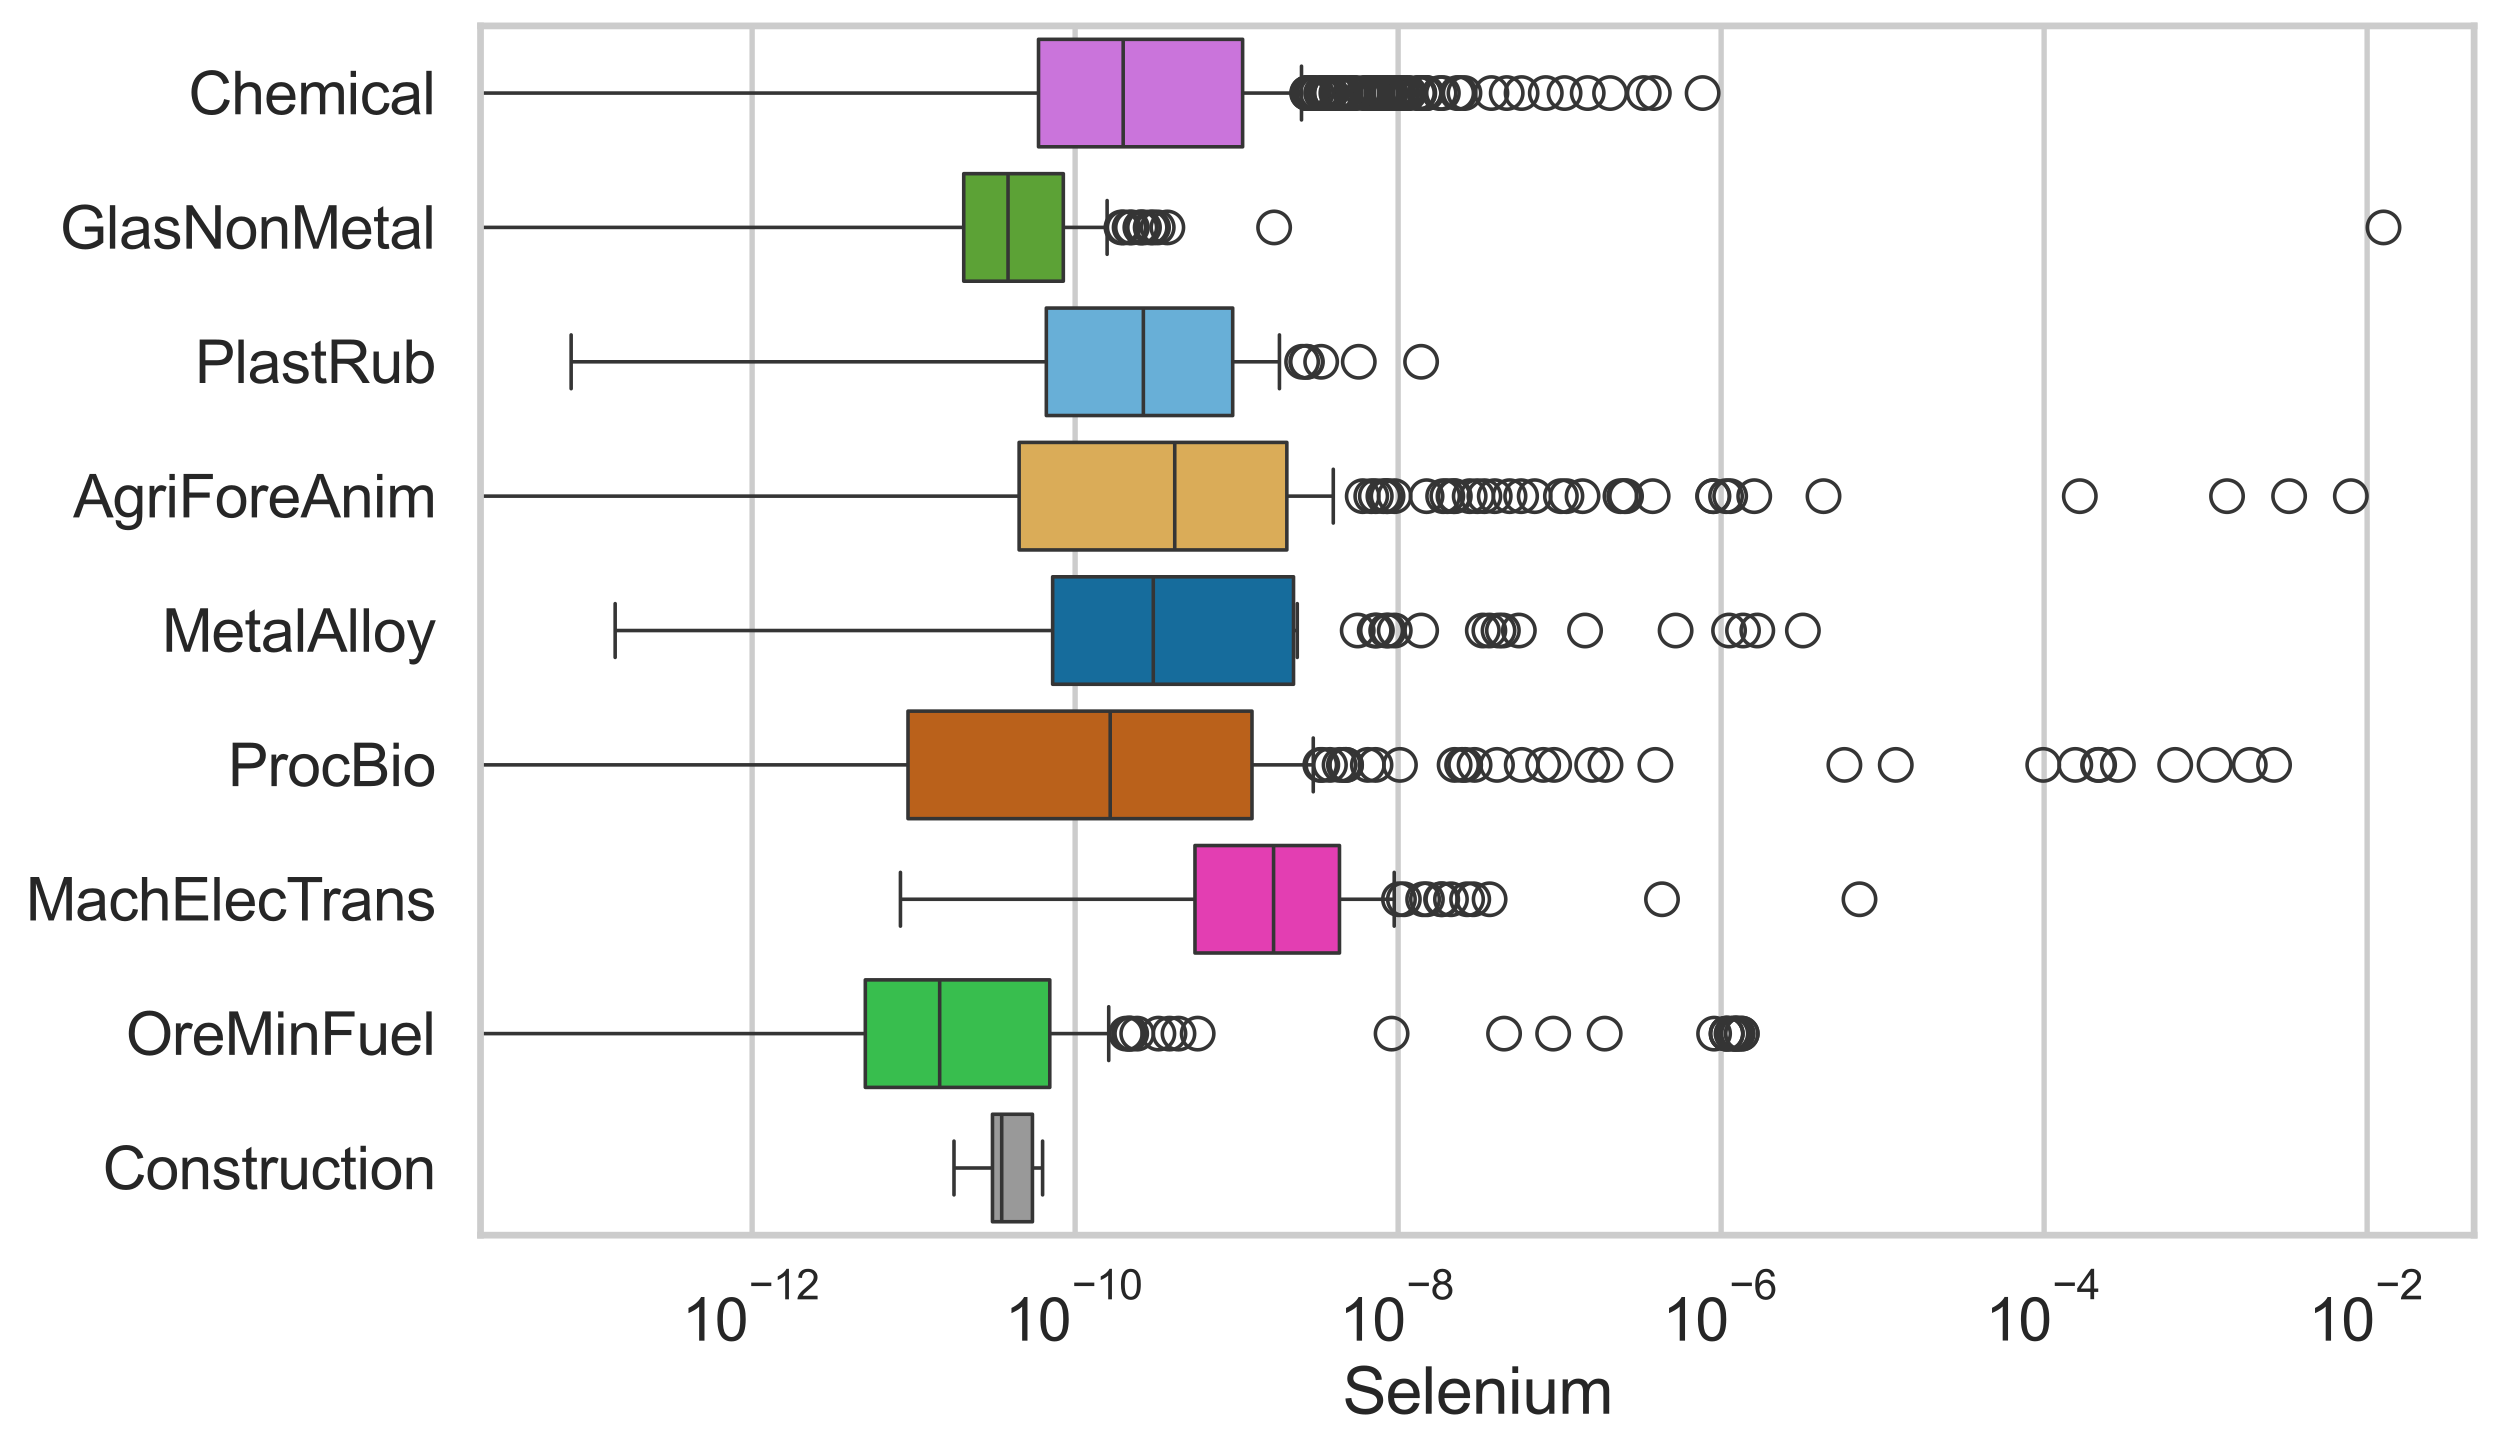 <?xml version="1.0" encoding="utf-8" standalone="no"?>
<!DOCTYPE svg PUBLIC "-//W3C//DTD SVG 1.1//EN"
  "http://www.w3.org/Graphics/SVG/1.1/DTD/svg11.dtd">
<svg xmlns:xlink="http://www.w3.org/1999/xlink" width="695.577pt" height="404.121pt" viewBox="0 0 695.577 404.121" xmlns="http://www.w3.org/2000/svg" version="1.1">
 <defs>
  <style type="text/css">*{stroke-linejoin: round; stroke-linecap: butt}</style>
 </defs>
 <g id="figure_1">
  <g id="patch_1">
   <path d="M 0 404.121 
L 695.577 404.121 
L 695.577 0 
L 0 0 
z
" style="fill: #ffffff"/>
  </g>
  <g id="axes_1">
   <g id="patch_2">
    <path d="M 133.697 343.665 
L 688.377 343.665 
L 688.377 7.2 
L 133.697 7.2 
z
" style="fill: #ffffff"/>
   </g>
   <g id="matplotlib.axis_1">
    <g id="xtick_1">
     <g id="line2d_1">
      <path d="M 209.266 343.665 
L 209.266 7.2 
" clip-path="url(#pb2531115d9)" style="fill: none; stroke: #cccccc; stroke-width: 1.5; stroke-linecap: round"/>
     </g>
     <g id="text_1">
      <!-- $\mathdefault{10^{-12}}$ -->
      <g style="fill: #262626" transform="translate(189.714 373.18) scale(0.165 -0.165)">
       <defs>
        <path id="ArialMT-31" d="M 2384 0 
L 1822 0 
L 1822 3584 
Q 1619 3391 1289 3197 
Q 959 3003 697 2906 
L 697 3450 
Q 1169 3672 1522 3987 
Q 1875 4303 2022 4600 
L 2384 4600 
L 2384 0 
z
" transform="scale(0.016)"/>
        <path id="ArialMT-30" d="M 266 2259 
Q 266 3072 433 3567 
Q 600 4063 929 4331 
Q 1259 4600 1759 4600 
Q 2128 4600 2406 4451 
Q 2684 4303 2865 4023 
Q 3047 3744 3150 3342 
Q 3253 2941 3253 2259 
Q 3253 1453 3087 958 
Q 2922 463 2592 192 
Q 2263 -78 1759 -78 
Q 1097 -78 719 397 
Q 266 969 266 2259 
z
M 844 2259 
Q 844 1131 1108 757 
Q 1372 384 1759 384 
Q 2147 384 2411 759 
Q 2675 1134 2675 2259 
Q 2675 3391 2411 3762 
Q 2147 4134 1753 4134 
Q 1366 4134 1134 3806 
Q 844 3388 844 2259 
z
" transform="scale(0.016)"/>
        <path id="ArialMT-2212" d="M 3381 1997 
L 356 1997 
L 356 2522 
L 3381 2522 
L 3381 1997 
z
" transform="scale(0.016)"/>
        <path id="ArialMT-32" d="M 3222 541 
L 3222 0 
L 194 0 
Q 188 203 259 391 
Q 375 700 629 1000 
Q 884 1300 1366 1694 
Q 2113 2306 2375 2664 
Q 2638 3022 2638 3341 
Q 2638 3675 2398 3904 
Q 2159 4134 1775 4134 
Q 1369 4134 1125 3890 
Q 881 3647 878 3216 
L 300 3275 
Q 359 3922 746 4261 
Q 1134 4600 1788 4600 
Q 2447 4600 2831 4234 
Q 3216 3869 3216 3328 
Q 3216 3053 3103 2787 
Q 2991 2522 2730 2228 
Q 2469 1934 1863 1422 
Q 1356 997 1212 845 
Q 1069 694 975 541 
L 3222 541 
z
" transform="scale(0.016)"/>
       </defs>
       <use xlink:href="#ArialMT-31" transform="translate(0 0.994)"/>
       <use xlink:href="#ArialMT-30" transform="translate(55.615 0.994)"/>
       <use xlink:href="#ArialMT-2212" transform="translate(112.973 70.688) scale(0.7)"/>
       <use xlink:href="#ArialMT-31" transform="translate(153.852 70.688) scale(0.7)"/>
       <use xlink:href="#ArialMT-32" transform="translate(192.782 70.688) scale(0.7)"/>
      </g>
     </g>
    </g>
    <g id="xtick_2">
     <g id="line2d_2">
      <path d="M 299.134 343.665 
L 299.134 7.2 
" clip-path="url(#pb2531115d9)" style="fill: none; stroke: #cccccc; stroke-width: 1.5; stroke-linecap: round"/>
     </g>
     <g id="text_2">
      <!-- $\mathdefault{10^{-10}}$ -->
      <g style="fill: #262626" transform="translate(279.582 373.18) scale(0.165 -0.165)">
       <use xlink:href="#ArialMT-31" transform="translate(0 0.994)"/>
       <use xlink:href="#ArialMT-30" transform="translate(55.615 0.994)"/>
       <use xlink:href="#ArialMT-2212" transform="translate(112.973 70.688) scale(0.7)"/>
       <use xlink:href="#ArialMT-31" transform="translate(153.852 70.688) scale(0.7)"/>
       <use xlink:href="#ArialMT-30" transform="translate(192.782 70.688) scale(0.7)"/>
      </g>
     </g>
    </g>
    <g id="xtick_3">
     <g id="line2d_3">
      <path d="M 389.002 343.665 
L 389.002 7.2 
" clip-path="url(#pb2531115d9)" style="fill: none; stroke: #cccccc; stroke-width: 1.5; stroke-linecap: round"/>
     </g>
     <g id="text_3">
      <!-- $\mathdefault{10^{-8}}$ -->
      <g style="fill: #262626" transform="translate(372.667 373.18) scale(0.165 -0.165)">
       <defs>
        <path id="ArialMT-38" d="M 1131 2484 
Q 781 2613 612 2850 
Q 444 3088 444 3419 
Q 444 3919 803 4259 
Q 1163 4600 1759 4600 
Q 2359 4600 2725 4251 
Q 3091 3903 3091 3403 
Q 3091 3084 2923 2848 
Q 2756 2613 2416 2484 
Q 2838 2347 3058 2040 
Q 3278 1734 3278 1309 
Q 3278 722 2862 322 
Q 2447 -78 1769 -78 
Q 1091 -78 675 323 
Q 259 725 259 1325 
Q 259 1772 486 2073 
Q 713 2375 1131 2484 
z
M 1019 3438 
Q 1019 3113 1228 2906 
Q 1438 2700 1772 2700 
Q 2097 2700 2305 2904 
Q 2513 3109 2513 3406 
Q 2513 3716 2298 3927 
Q 2084 4138 1766 4138 
Q 1444 4138 1231 3931 
Q 1019 3725 1019 3438 
z
M 838 1322 
Q 838 1081 952 856 
Q 1066 631 1291 507 
Q 1516 384 1775 384 
Q 2178 384 2440 643 
Q 2703 903 2703 1303 
Q 2703 1709 2433 1975 
Q 2163 2241 1756 2241 
Q 1359 2241 1098 1978 
Q 838 1716 838 1322 
z
" transform="scale(0.016)"/>
       </defs>
       <use xlink:href="#ArialMT-31" transform="translate(0 0.994)"/>
       <use xlink:href="#ArialMT-30" transform="translate(55.615 0.994)"/>
       <use xlink:href="#ArialMT-2212" transform="translate(112.973 70.688) scale(0.7)"/>
       <use xlink:href="#ArialMT-38" transform="translate(153.852 70.688) scale(0.7)"/>
      </g>
     </g>
    </g>
    <g id="xtick_4">
     <g id="line2d_4">
      <path d="M 478.87 343.665 
L 478.87 7.2 
" clip-path="url(#pb2531115d9)" style="fill: none; stroke: #cccccc; stroke-width: 1.5; stroke-linecap: round"/>
     </g>
     <g id="text_4">
      <!-- $\mathdefault{10^{-6}}$ -->
      <g style="fill: #262626" transform="translate(462.535 373.18) scale(0.165 -0.165)">
       <defs>
        <path id="ArialMT-36" d="M 3184 3459 
L 2625 3416 
Q 2550 3747 2413 3897 
Q 2184 4138 1850 4138 
Q 1581 4138 1378 3988 
Q 1113 3794 959 3422 
Q 806 3050 800 2363 
Q 1003 2672 1297 2822 
Q 1591 2972 1913 2972 
Q 2475 2972 2870 2558 
Q 3266 2144 3266 1488 
Q 3266 1056 3080 686 
Q 2894 316 2569 119 
Q 2244 -78 1831 -78 
Q 1128 -78 684 439 
Q 241 956 241 2144 
Q 241 3472 731 4075 
Q 1159 4600 1884 4600 
Q 2425 4600 2770 4297 
Q 3116 3994 3184 3459 
z
M 888 1484 
Q 888 1194 1011 928 
Q 1134 663 1356 523 
Q 1578 384 1822 384 
Q 2178 384 2434 671 
Q 2691 959 2691 1453 
Q 2691 1928 2437 2201 
Q 2184 2475 1800 2475 
Q 1419 2475 1153 2201 
Q 888 1928 888 1484 
z
" transform="scale(0.016)"/>
       </defs>
       <use xlink:href="#ArialMT-31" transform="translate(0 0.994)"/>
       <use xlink:href="#ArialMT-30" transform="translate(55.615 0.994)"/>
       <use xlink:href="#ArialMT-2212" transform="translate(112.973 70.688) scale(0.7)"/>
       <use xlink:href="#ArialMT-36" transform="translate(153.852 70.688) scale(0.7)"/>
      </g>
     </g>
    </g>
    <g id="xtick_5">
     <g id="line2d_5">
      <path d="M 568.738 343.665 
L 568.738 7.2 
" clip-path="url(#pb2531115d9)" style="fill: none; stroke: #cccccc; stroke-width: 1.5; stroke-linecap: round"/>
     </g>
     <g id="text_5">
      <!-- $\mathdefault{10^{-4}}$ -->
      <g style="fill: #262626" transform="translate(552.403 373.015) scale(0.165 -0.165)">
       <defs>
        <path id="ArialMT-34" d="M 2069 0 
L 2069 1097 
L 81 1097 
L 81 1613 
L 2172 4581 
L 2631 4581 
L 2631 1613 
L 3250 1613 
L 3250 1097 
L 2631 1097 
L 2631 0 
L 2069 0 
z
M 2069 1613 
L 2069 3678 
L 634 1613 
L 2069 1613 
z
" transform="scale(0.016)"/>
       </defs>
       <use xlink:href="#ArialMT-31" transform="translate(0 0.202)"/>
       <use xlink:href="#ArialMT-30" transform="translate(55.615 0.202)"/>
       <use xlink:href="#ArialMT-2212" transform="translate(112.973 69.895) scale(0.7)"/>
       <use xlink:href="#ArialMT-34" transform="translate(153.852 69.895) scale(0.7)"/>
      </g>
     </g>
    </g>
    <g id="xtick_6">
     <g id="line2d_6">
      <path d="M 658.607 343.665 
L 658.607 7.2 
" clip-path="url(#pb2531115d9)" style="fill: none; stroke: #cccccc; stroke-width: 1.5; stroke-linecap: round"/>
     </g>
     <g id="text_6">
      <!-- $\mathdefault{10^{-2}}$ -->
      <g style="fill: #262626" transform="translate(642.272 373.18) scale(0.165 -0.165)">
       <use xlink:href="#ArialMT-31" transform="translate(0 0.994)"/>
       <use xlink:href="#ArialMT-30" transform="translate(55.615 0.994)"/>
       <use xlink:href="#ArialMT-2212" transform="translate(112.973 70.688) scale(0.7)"/>
       <use xlink:href="#ArialMT-32" transform="translate(153.852 70.688) scale(0.7)"/>
      </g>
     </g>
    </g>
    <g id="text_7">
     <!-- Selenium -->
     <g style="fill: #262626" transform="translate(373.518 393.344) scale(0.18 -0.18)">
      <defs>
       <path id="ArialMT-53" d="M 288 1472 
L 859 1522 
Q 900 1178 1048 958 
Q 1197 738 1509 602 
Q 1822 466 2213 466 
Q 2559 466 2825 569 
Q 3091 672 3220 851 
Q 3350 1031 3350 1244 
Q 3350 1459 3225 1620 
Q 3100 1781 2813 1891 
Q 2628 1963 1997 2114 
Q 1366 2266 1113 2400 
Q 784 2572 623 2826 
Q 463 3081 463 3397 
Q 463 3744 659 4045 
Q 856 4347 1234 4503 
Q 1613 4659 2075 4659 
Q 2584 4659 2973 4495 
Q 3363 4331 3572 4012 
Q 3781 3694 3797 3291 
L 3216 3247 
Q 3169 3681 2898 3903 
Q 2628 4125 2100 4125 
Q 1550 4125 1298 3923 
Q 1047 3722 1047 3438 
Q 1047 3191 1225 3031 
Q 1400 2872 2139 2705 
Q 2878 2538 3153 2413 
Q 3553 2228 3743 1945 
Q 3934 1663 3934 1294 
Q 3934 928 3725 604 
Q 3516 281 3123 101 
Q 2731 -78 2241 -78 
Q 1619 -78 1198 103 
Q 778 284 539 648 
Q 300 1013 288 1472 
z
" transform="scale(0.016)"/>
       <path id="ArialMT-65" d="M 2694 1069 
L 3275 997 
Q 3138 488 2766 206 
Q 2394 -75 1816 -75 
Q 1088 -75 661 373 
Q 234 822 234 1631 
Q 234 2469 665 2931 
Q 1097 3394 1784 3394 
Q 2450 3394 2872 2941 
Q 3294 2488 3294 1666 
Q 3294 1616 3291 1516 
L 816 1516 
Q 847 969 1125 678 
Q 1403 388 1819 388 
Q 2128 388 2347 550 
Q 2566 713 2694 1069 
z
M 847 1978 
L 2700 1978 
Q 2663 2397 2488 2606 
Q 2219 2931 1791 2931 
Q 1403 2931 1139 2672 
Q 875 2413 847 1978 
z
" transform="scale(0.016)"/>
       <path id="ArialMT-6c" d="M 409 0 
L 409 4581 
L 972 4581 
L 972 0 
L 409 0 
z
" transform="scale(0.016)"/>
       <path id="ArialMT-6e" d="M 422 0 
L 422 3319 
L 928 3319 
L 928 2847 
Q 1294 3394 1984 3394 
Q 2284 3394 2536 3286 
Q 2788 3178 2913 3003 
Q 3038 2828 3088 2588 
Q 3119 2431 3119 2041 
L 3119 0 
L 2556 0 
L 2556 2019 
Q 2556 2363 2490 2533 
Q 2425 2703 2258 2804 
Q 2091 2906 1866 2906 
Q 1506 2906 1245 2678 
Q 984 2450 984 1813 
L 984 0 
L 422 0 
z
" transform="scale(0.016)"/>
       <path id="ArialMT-69" d="M 425 3934 
L 425 4581 
L 988 4581 
L 988 3934 
L 425 3934 
z
M 425 0 
L 425 3319 
L 988 3319 
L 988 0 
L 425 0 
z
" transform="scale(0.016)"/>
       <path id="ArialMT-75" d="M 2597 0 
L 2597 488 
Q 2209 -75 1544 -75 
Q 1250 -75 995 37 
Q 741 150 617 320 
Q 494 491 444 738 
Q 409 903 409 1263 
L 409 3319 
L 972 3319 
L 972 1478 
Q 972 1038 1006 884 
Q 1059 663 1231 536 
Q 1403 409 1656 409 
Q 1909 409 2131 539 
Q 2353 669 2445 892 
Q 2538 1116 2538 1541 
L 2538 3319 
L 3100 3319 
L 3100 0 
L 2597 0 
z
" transform="scale(0.016)"/>
       <path id="ArialMT-6d" d="M 422 0 
L 422 3319 
L 925 3319 
L 925 2853 
Q 1081 3097 1340 3245 
Q 1600 3394 1931 3394 
Q 2300 3394 2536 3241 
Q 2772 3088 2869 2813 
Q 3263 3394 3894 3394 
Q 4388 3394 4653 3120 
Q 4919 2847 4919 2278 
L 4919 0 
L 4359 0 
L 4359 2091 
Q 4359 2428 4304 2576 
Q 4250 2725 4106 2815 
Q 3963 2906 3769 2906 
Q 3419 2906 3187 2673 
Q 2956 2441 2956 1928 
L 2956 0 
L 2394 0 
L 2394 2156 
Q 2394 2531 2256 2718 
Q 2119 2906 1806 2906 
Q 1569 2906 1367 2781 
Q 1166 2656 1075 2415 
Q 984 2175 984 1722 
L 984 0 
L 422 0 
z
" transform="scale(0.016)"/>
      </defs>
      <use xlink:href="#ArialMT-53"/>
      <use xlink:href="#ArialMT-65" transform="translate(66.699 0)"/>
      <use xlink:href="#ArialMT-6c" transform="translate(122.314 0)"/>
      <use xlink:href="#ArialMT-65" transform="translate(144.531 0)"/>
      <use xlink:href="#ArialMT-6e" transform="translate(200.146 0)"/>
      <use xlink:href="#ArialMT-69" transform="translate(255.762 0)"/>
      <use xlink:href="#ArialMT-75" transform="translate(277.979 0)"/>
      <use xlink:href="#ArialMT-6d" transform="translate(333.594 0)"/>
     </g>
    </g>
   </g>
   <g id="matplotlib.axis_2">
    <g id="ytick_1">
     <g id="text_8">
      <!-- Chemical -->
      <g style="fill: #262626" transform="translate(52.428 31.798) scale(0.165 -0.165)">
       <defs>
        <path id="ArialMT-43" d="M 3763 1606 
L 4369 1453 
Q 4178 706 3683 314 
Q 3188 -78 2472 -78 
Q 1731 -78 1267 223 
Q 803 525 561 1097 
Q 319 1669 319 2325 
Q 319 3041 592 3573 
Q 866 4106 1370 4382 
Q 1875 4659 2481 4659 
Q 3169 4659 3637 4309 
Q 4106 3959 4291 3325 
L 3694 3184 
Q 3534 3684 3231 3912 
Q 2928 4141 2469 4141 
Q 1941 4141 1586 3887 
Q 1231 3634 1087 3207 
Q 944 2781 944 2328 
Q 944 1744 1114 1308 
Q 1284 872 1643 656 
Q 2003 441 2422 441 
Q 2931 441 3284 734 
Q 3638 1028 3763 1606 
z
" transform="scale(0.016)"/>
        <path id="ArialMT-68" d="M 422 0 
L 422 4581 
L 984 4581 
L 984 2938 
Q 1378 3394 1978 3394 
Q 2347 3394 2619 3248 
Q 2891 3103 3008 2847 
Q 3125 2591 3125 2103 
L 3125 0 
L 2563 0 
L 2563 2103 
Q 2563 2525 2380 2717 
Q 2197 2909 1863 2909 
Q 1613 2909 1392 2779 
Q 1172 2650 1078 2428 
Q 984 2206 984 1816 
L 984 0 
L 422 0 
z
" transform="scale(0.016)"/>
        <path id="ArialMT-63" d="M 2588 1216 
L 3141 1144 
Q 3050 572 2676 248 
Q 2303 -75 1759 -75 
Q 1078 -75 664 370 
Q 250 816 250 1647 
Q 250 2184 428 2587 
Q 606 2991 970 3192 
Q 1334 3394 1763 3394 
Q 2303 3394 2647 3120 
Q 2991 2847 3088 2344 
L 2541 2259 
Q 2463 2594 2264 2762 
Q 2066 2931 1784 2931 
Q 1359 2931 1093 2626 
Q 828 2322 828 1663 
Q 828 994 1084 691 
Q 1341 388 1753 388 
Q 2084 388 2306 591 
Q 2528 794 2588 1216 
z
" transform="scale(0.016)"/>
        <path id="ArialMT-61" d="M 2588 409 
Q 2275 144 1986 34 
Q 1697 -75 1366 -75 
Q 819 -75 525 192 
Q 231 459 231 875 
Q 231 1119 342 1320 
Q 453 1522 633 1644 
Q 813 1766 1038 1828 
Q 1203 1872 1538 1913 
Q 2219 1994 2541 2106 
Q 2544 2222 2544 2253 
Q 2544 2597 2384 2738 
Q 2169 2928 1744 2928 
Q 1347 2928 1158 2789 
Q 969 2650 878 2297 
L 328 2372 
Q 403 2725 575 2942 
Q 747 3159 1072 3276 
Q 1397 3394 1825 3394 
Q 2250 3394 2515 3294 
Q 2781 3194 2906 3042 
Q 3031 2891 3081 2659 
Q 3109 2516 3109 2141 
L 3109 1391 
Q 3109 606 3145 398 
Q 3181 191 3288 0 
L 2700 0 
Q 2613 175 2588 409 
z
M 2541 1666 
Q 2234 1541 1622 1453 
Q 1275 1403 1131 1340 
Q 988 1278 909 1158 
Q 831 1038 831 891 
Q 831 666 1001 516 
Q 1172 366 1500 366 
Q 1825 366 2078 508 
Q 2331 650 2450 897 
Q 2541 1088 2541 1459 
L 2541 1666 
z
" transform="scale(0.016)"/>
       </defs>
       <use xlink:href="#ArialMT-43"/>
       <use xlink:href="#ArialMT-68" transform="translate(72.217 0)"/>
       <use xlink:href="#ArialMT-65" transform="translate(127.832 0)"/>
       <use xlink:href="#ArialMT-6d" transform="translate(183.447 0)"/>
       <use xlink:href="#ArialMT-69" transform="translate(266.748 0)"/>
       <use xlink:href="#ArialMT-63" transform="translate(288.965 0)"/>
       <use xlink:href="#ArialMT-61" transform="translate(338.965 0)"/>
       <use xlink:href="#ArialMT-6c" transform="translate(394.58 0)"/>
      </g>
     </g>
    </g>
    <g id="ytick_2">
     <g id="text_9">
      <!-- GlasNonMetal -->
      <g style="fill: #262626" transform="translate(16.659 69.183) scale(0.165 -0.165)">
       <defs>
        <path id="ArialMT-47" d="M 2638 1797 
L 2638 2334 
L 4578 2338 
L 4578 638 
Q 4131 281 3656 101 
Q 3181 -78 2681 -78 
Q 2006 -78 1454 211 
Q 903 500 622 1047 
Q 341 1594 341 2269 
Q 341 2938 620 3517 
Q 900 4097 1425 4378 
Q 1950 4659 2634 4659 
Q 3131 4659 3532 4498 
Q 3934 4338 4162 4050 
Q 4391 3763 4509 3300 
L 3963 3150 
Q 3859 3500 3706 3700 
Q 3553 3900 3268 4020 
Q 2984 4141 2638 4141 
Q 2222 4141 1919 4014 
Q 1616 3888 1430 3681 
Q 1244 3475 1141 3228 
Q 966 2803 966 2306 
Q 966 1694 1177 1281 
Q 1388 869 1791 669 
Q 2194 469 2647 469 
Q 3041 469 3416 620 
Q 3791 772 3984 944 
L 3984 1797 
L 2638 1797 
z
" transform="scale(0.016)"/>
        <path id="ArialMT-73" d="M 197 991 
L 753 1078 
Q 800 744 1014 566 
Q 1228 388 1613 388 
Q 2000 388 2187 545 
Q 2375 703 2375 916 
Q 2375 1106 2209 1216 
Q 2094 1291 1634 1406 
Q 1016 1563 777 1677 
Q 538 1791 414 1992 
Q 291 2194 291 2438 
Q 291 2659 392 2848 
Q 494 3038 669 3163 
Q 800 3259 1026 3326 
Q 1253 3394 1513 3394 
Q 1903 3394 2198 3281 
Q 2494 3169 2634 2976 
Q 2775 2784 2828 2463 
L 2278 2388 
Q 2241 2644 2061 2787 
Q 1881 2931 1553 2931 
Q 1166 2931 1000 2803 
Q 834 2675 834 2503 
Q 834 2394 903 2306 
Q 972 2216 1119 2156 
Q 1203 2125 1616 2013 
Q 2213 1853 2448 1751 
Q 2684 1650 2818 1456 
Q 2953 1263 2953 975 
Q 2953 694 2789 445 
Q 2625 197 2315 61 
Q 2006 -75 1616 -75 
Q 969 -75 630 194 
Q 291 463 197 991 
z
" transform="scale(0.016)"/>
        <path id="ArialMT-4e" d="M 488 0 
L 488 4581 
L 1109 4581 
L 3516 984 
L 3516 4581 
L 4097 4581 
L 4097 0 
L 3475 0 
L 1069 3600 
L 1069 0 
L 488 0 
z
" transform="scale(0.016)"/>
        <path id="ArialMT-6f" d="M 213 1659 
Q 213 2581 725 3025 
Q 1153 3394 1769 3394 
Q 2453 3394 2887 2945 
Q 3322 2497 3322 1706 
Q 3322 1066 3130 698 
Q 2938 331 2570 128 
Q 2203 -75 1769 -75 
Q 1072 -75 642 372 
Q 213 819 213 1659 
z
M 791 1659 
Q 791 1022 1069 705 
Q 1347 388 1769 388 
Q 2188 388 2466 706 
Q 2744 1025 2744 1678 
Q 2744 2294 2464 2611 
Q 2184 2928 1769 2928 
Q 1347 2928 1069 2612 
Q 791 2297 791 1659 
z
" transform="scale(0.016)"/>
        <path id="ArialMT-4d" d="M 475 0 
L 475 4581 
L 1388 4581 
L 2472 1338 
Q 2622 884 2691 659 
Q 2769 909 2934 1394 
L 4031 4581 
L 4847 4581 
L 4847 0 
L 4263 0 
L 4263 3834 
L 2931 0 
L 2384 0 
L 1059 3900 
L 1059 0 
L 475 0 
z
" transform="scale(0.016)"/>
        <path id="ArialMT-74" d="M 1650 503 
L 1731 6 
Q 1494 -44 1306 -44 
Q 1000 -44 831 53 
Q 663 150 594 308 
Q 525 466 525 972 
L 525 2881 
L 113 2881 
L 113 3319 
L 525 3319 
L 525 4141 
L 1084 4478 
L 1084 3319 
L 1650 3319 
L 1650 2881 
L 1084 2881 
L 1084 941 
Q 1084 700 1114 631 
Q 1144 563 1211 522 
Q 1278 481 1403 481 
Q 1497 481 1650 503 
z
" transform="scale(0.016)"/>
       </defs>
       <use xlink:href="#ArialMT-47"/>
       <use xlink:href="#ArialMT-6c" transform="translate(77.783 0)"/>
       <use xlink:href="#ArialMT-61" transform="translate(100 0)"/>
       <use xlink:href="#ArialMT-73" transform="translate(155.615 0)"/>
       <use xlink:href="#ArialMT-4e" transform="translate(205.615 0)"/>
       <use xlink:href="#ArialMT-6f" transform="translate(277.832 0)"/>
       <use xlink:href="#ArialMT-6e" transform="translate(333.447 0)"/>
       <use xlink:href="#ArialMT-4d" transform="translate(389.062 0)"/>
       <use xlink:href="#ArialMT-65" transform="translate(472.363 0)"/>
       <use xlink:href="#ArialMT-74" transform="translate(527.979 0)"/>
       <use xlink:href="#ArialMT-61" transform="translate(555.762 0)"/>
       <use xlink:href="#ArialMT-6c" transform="translate(611.377 0)"/>
      </g>
     </g>
    </g>
    <g id="ytick_3">
     <g id="text_10">
      <!-- PlastRub -->
      <g style="fill: #262626" transform="translate(54.248 106.568) scale(0.165 -0.165)">
       <defs>
        <path id="ArialMT-50" d="M 494 0 
L 494 4581 
L 2222 4581 
Q 2678 4581 2919 4538 
Q 3256 4481 3484 4323 
Q 3713 4166 3852 3881 
Q 3991 3597 3991 3256 
Q 3991 2672 3619 2267 
Q 3247 1863 2275 1863 
L 1100 1863 
L 1100 0 
L 494 0 
z
M 1100 2403 
L 2284 2403 
Q 2872 2403 3119 2622 
Q 3366 2841 3366 3238 
Q 3366 3525 3220 3729 
Q 3075 3934 2838 4000 
Q 2684 4041 2272 4041 
L 1100 4041 
L 1100 2403 
z
" transform="scale(0.016)"/>
        <path id="ArialMT-52" d="M 503 0 
L 503 4581 
L 2534 4581 
Q 3147 4581 3465 4457 
Q 3784 4334 3975 4021 
Q 4166 3709 4166 3331 
Q 4166 2844 3850 2509 
Q 3534 2175 2875 2084 
Q 3116 1969 3241 1856 
Q 3506 1613 3744 1247 
L 4541 0 
L 3778 0 
L 3172 953 
Q 2906 1366 2734 1584 
Q 2563 1803 2427 1890 
Q 2291 1978 2150 2013 
Q 2047 2034 1813 2034 
L 1109 2034 
L 1109 0 
L 503 0 
z
M 1109 2559 
L 2413 2559 
Q 2828 2559 3062 2645 
Q 3297 2731 3419 2920 
Q 3541 3109 3541 3331 
Q 3541 3656 3305 3865 
Q 3069 4075 2559 4075 
L 1109 4075 
L 1109 2559 
z
" transform="scale(0.016)"/>
        <path id="ArialMT-62" d="M 941 0 
L 419 0 
L 419 4581 
L 981 4581 
L 981 2947 
Q 1338 3394 1891 3394 
Q 2197 3394 2470 3270 
Q 2744 3147 2920 2923 
Q 3097 2700 3197 2384 
Q 3297 2069 3297 1709 
Q 3297 856 2875 390 
Q 2453 -75 1863 -75 
Q 1275 -75 941 416 
L 941 0 
z
M 934 1684 
Q 934 1088 1097 822 
Q 1363 388 1816 388 
Q 2184 388 2453 708 
Q 2722 1028 2722 1663 
Q 2722 2313 2464 2622 
Q 2206 2931 1841 2931 
Q 1472 2931 1203 2611 
Q 934 2291 934 1684 
z
" transform="scale(0.016)"/>
       </defs>
       <use xlink:href="#ArialMT-50"/>
       <use xlink:href="#ArialMT-6c" transform="translate(66.699 0)"/>
       <use xlink:href="#ArialMT-61" transform="translate(88.916 0)"/>
       <use xlink:href="#ArialMT-73" transform="translate(144.531 0)"/>
       <use xlink:href="#ArialMT-74" transform="translate(194.531 0)"/>
       <use xlink:href="#ArialMT-52" transform="translate(222.314 0)"/>
       <use xlink:href="#ArialMT-75" transform="translate(294.531 0)"/>
       <use xlink:href="#ArialMT-62" transform="translate(350.146 0)"/>
      </g>
     </g>
    </g>
    <g id="ytick_4">
     <g id="text_11">
      <!-- AgriForeAnim -->
      <g style="fill: #262626" transform="translate(20.341 143.953) scale(0.165 -0.165)">
       <defs>
        <path id="ArialMT-41" d="M -9 0 
L 1750 4581 
L 2403 4581 
L 4278 0 
L 3588 0 
L 3053 1388 
L 1138 1388 
L 634 0 
L -9 0 
z
M 1313 1881 
L 2866 1881 
L 2388 3150 
Q 2169 3728 2063 4100 
Q 1975 3659 1816 3225 
L 1313 1881 
z
" transform="scale(0.016)"/>
        <path id="ArialMT-67" d="M 319 -275 
L 866 -356 
Q 900 -609 1056 -725 
Q 1266 -881 1628 -881 
Q 2019 -881 2231 -725 
Q 2444 -569 2519 -288 
Q 2563 -116 2559 434 
Q 2191 0 1641 0 
Q 956 0 581 494 
Q 206 988 206 1678 
Q 206 2153 378 2554 
Q 550 2956 876 3175 
Q 1203 3394 1644 3394 
Q 2231 3394 2613 2919 
L 2613 3319 
L 3131 3319 
L 3131 450 
Q 3131 -325 2973 -648 
Q 2816 -972 2473 -1159 
Q 2131 -1347 1631 -1347 
Q 1038 -1347 672 -1080 
Q 306 -813 319 -275 
z
M 784 1719 
Q 784 1066 1043 766 
Q 1303 466 1694 466 
Q 2081 466 2343 764 
Q 2606 1063 2606 1700 
Q 2606 2309 2336 2618 
Q 2066 2928 1684 2928 
Q 1309 2928 1046 2623 
Q 784 2319 784 1719 
z
" transform="scale(0.016)"/>
        <path id="ArialMT-72" d="M 416 0 
L 416 3319 
L 922 3319 
L 922 2816 
Q 1116 3169 1280 3281 
Q 1444 3394 1641 3394 
Q 1925 3394 2219 3213 
L 2025 2691 
Q 1819 2813 1613 2813 
Q 1428 2813 1281 2702 
Q 1134 2591 1072 2394 
Q 978 2094 978 1738 
L 978 0 
L 416 0 
z
" transform="scale(0.016)"/>
        <path id="ArialMT-46" d="M 525 0 
L 525 4581 
L 3616 4581 
L 3616 4041 
L 1131 4041 
L 1131 2622 
L 3281 2622 
L 3281 2081 
L 1131 2081 
L 1131 0 
L 525 0 
z
" transform="scale(0.016)"/>
       </defs>
       <use xlink:href="#ArialMT-41"/>
       <use xlink:href="#ArialMT-67" transform="translate(66.699 0)"/>
       <use xlink:href="#ArialMT-72" transform="translate(122.314 0)"/>
       <use xlink:href="#ArialMT-69" transform="translate(155.615 0)"/>
       <use xlink:href="#ArialMT-46" transform="translate(177.832 0)"/>
       <use xlink:href="#ArialMT-6f" transform="translate(238.916 0)"/>
       <use xlink:href="#ArialMT-72" transform="translate(294.531 0)"/>
       <use xlink:href="#ArialMT-65" transform="translate(327.832 0)"/>
       <use xlink:href="#ArialMT-41" transform="translate(383.447 0)"/>
       <use xlink:href="#ArialMT-6e" transform="translate(450.146 0)"/>
       <use xlink:href="#ArialMT-69" transform="translate(505.762 0)"/>
       <use xlink:href="#ArialMT-6d" transform="translate(527.979 0)"/>
      </g>
     </g>
    </g>
    <g id="ytick_5">
     <g id="text_12">
      <!-- MetalAlloy -->
      <g style="fill: #262626" transform="translate(45.088 181.337) scale(0.165 -0.165)">
       <defs>
        <path id="ArialMT-79" d="M 397 -1278 
L 334 -750 
Q 519 -800 656 -800 
Q 844 -800 956 -737 
Q 1069 -675 1141 -563 
Q 1194 -478 1313 -144 
Q 1328 -97 1363 -6 
L 103 3319 
L 709 3319 
L 1400 1397 
Q 1534 1031 1641 628 
Q 1738 1016 1872 1384 
L 2581 3319 
L 3144 3319 
L 1881 -56 
Q 1678 -603 1566 -809 
Q 1416 -1088 1222 -1217 
Q 1028 -1347 759 -1347 
Q 597 -1347 397 -1278 
z
" transform="scale(0.016)"/>
       </defs>
       <use xlink:href="#ArialMT-4d"/>
       <use xlink:href="#ArialMT-65" transform="translate(83.301 0)"/>
       <use xlink:href="#ArialMT-74" transform="translate(138.916 0)"/>
       <use xlink:href="#ArialMT-61" transform="translate(166.699 0)"/>
       <use xlink:href="#ArialMT-6c" transform="translate(222.314 0)"/>
       <use xlink:href="#ArialMT-41" transform="translate(244.531 0)"/>
       <use xlink:href="#ArialMT-6c" transform="translate(311.23 0)"/>
       <use xlink:href="#ArialMT-6c" transform="translate(333.447 0)"/>
       <use xlink:href="#ArialMT-6f" transform="translate(355.664 0)"/>
       <use xlink:href="#ArialMT-79" transform="translate(411.279 0)"/>
      </g>
     </g>
    </g>
    <g id="ytick_6">
     <g id="text_13">
      <!-- ProcBio -->
      <g style="fill: #262626" transform="translate(63.424 218.722) scale(0.165 -0.165)">
       <defs>
        <path id="ArialMT-42" d="M 469 0 
L 469 4581 
L 2188 4581 
Q 2713 4581 3030 4442 
Q 3347 4303 3526 4014 
Q 3706 3725 3706 3409 
Q 3706 3116 3547 2856 
Q 3388 2597 3066 2438 
Q 3481 2316 3704 2022 
Q 3928 1728 3928 1328 
Q 3928 1006 3792 729 
Q 3656 453 3456 303 
Q 3256 153 2954 76 
Q 2653 0 2216 0 
L 469 0 
z
M 1075 2656 
L 2066 2656 
Q 2469 2656 2644 2709 
Q 2875 2778 2992 2937 
Q 3109 3097 3109 3338 
Q 3109 3566 3000 3739 
Q 2891 3913 2687 3977 
Q 2484 4041 1991 4041 
L 1075 4041 
L 1075 2656 
z
M 1075 541 
L 2216 541 
Q 2509 541 2628 563 
Q 2838 600 2978 687 
Q 3119 775 3209 942 
Q 3300 1109 3300 1328 
Q 3300 1584 3169 1773 
Q 3038 1963 2805 2039 
Q 2572 2116 2134 2116 
L 1075 2116 
L 1075 541 
z
" transform="scale(0.016)"/>
       </defs>
       <use xlink:href="#ArialMT-50"/>
       <use xlink:href="#ArialMT-72" transform="translate(66.699 0)"/>
       <use xlink:href="#ArialMT-6f" transform="translate(100 0)"/>
       <use xlink:href="#ArialMT-63" transform="translate(155.615 0)"/>
       <use xlink:href="#ArialMT-42" transform="translate(205.615 0)"/>
       <use xlink:href="#ArialMT-69" transform="translate(272.314 0)"/>
       <use xlink:href="#ArialMT-6f" transform="translate(294.531 0)"/>
      </g>
     </g>
    </g>
    <g id="ytick_7">
     <g id="text_14">
      <!-- MachElecTrans -->
      <g style="fill: #262626" transform="translate(7.2 256.107) scale(0.165 -0.165)">
       <defs>
        <path id="ArialMT-45" d="M 506 0 
L 506 4581 
L 3819 4581 
L 3819 4041 
L 1113 4041 
L 1113 2638 
L 3647 2638 
L 3647 2100 
L 1113 2100 
L 1113 541 
L 3925 541 
L 3925 0 
L 506 0 
z
" transform="scale(0.016)"/>
        <path id="ArialMT-54" d="M 1659 0 
L 1659 4041 
L 150 4041 
L 150 4581 
L 3781 4581 
L 3781 4041 
L 2266 4041 
L 2266 0 
L 1659 0 
z
" transform="scale(0.016)"/>
       </defs>
       <use xlink:href="#ArialMT-4d"/>
       <use xlink:href="#ArialMT-61" transform="translate(83.301 0)"/>
       <use xlink:href="#ArialMT-63" transform="translate(138.916 0)"/>
       <use xlink:href="#ArialMT-68" transform="translate(188.916 0)"/>
       <use xlink:href="#ArialMT-45" transform="translate(244.531 0)"/>
       <use xlink:href="#ArialMT-6c" transform="translate(311.23 0)"/>
       <use xlink:href="#ArialMT-65" transform="translate(333.447 0)"/>
       <use xlink:href="#ArialMT-63" transform="translate(389.062 0)"/>
       <use xlink:href="#ArialMT-54" transform="translate(439.062 0)"/>
       <use xlink:href="#ArialMT-72" transform="translate(496.396 0)"/>
       <use xlink:href="#ArialMT-61" transform="translate(529.697 0)"/>
       <use xlink:href="#ArialMT-6e" transform="translate(585.312 0)"/>
       <use xlink:href="#ArialMT-73" transform="translate(640.928 0)"/>
      </g>
     </g>
    </g>
    <g id="ytick_8">
     <g id="text_15">
      <!-- OreMinFuel -->
      <g style="fill: #262626" transform="translate(35.013 293.492) scale(0.165 -0.165)">
       <defs>
        <path id="ArialMT-4f" d="M 309 2231 
Q 309 3372 921 4017 
Q 1534 4663 2503 4663 
Q 3138 4663 3647 4359 
Q 4156 4056 4423 3514 
Q 4691 2972 4691 2284 
Q 4691 1588 4409 1038 
Q 4128 488 3612 205 
Q 3097 -78 2500 -78 
Q 1853 -78 1343 234 
Q 834 547 571 1087 
Q 309 1628 309 2231 
z
M 934 2222 
Q 934 1394 1379 917 
Q 1825 441 2497 441 
Q 3181 441 3623 922 
Q 4066 1403 4066 2288 
Q 4066 2847 3877 3264 
Q 3688 3681 3323 3911 
Q 2959 4141 2506 4141 
Q 1863 4141 1398 3698 
Q 934 3256 934 2222 
z
" transform="scale(0.016)"/>
       </defs>
       <use xlink:href="#ArialMT-4f"/>
       <use xlink:href="#ArialMT-72" transform="translate(77.783 0)"/>
       <use xlink:href="#ArialMT-65" transform="translate(111.084 0)"/>
       <use xlink:href="#ArialMT-4d" transform="translate(166.699 0)"/>
       <use xlink:href="#ArialMT-69" transform="translate(250 0)"/>
       <use xlink:href="#ArialMT-6e" transform="translate(272.217 0)"/>
       <use xlink:href="#ArialMT-46" transform="translate(327.832 0)"/>
       <use xlink:href="#ArialMT-75" transform="translate(388.916 0)"/>
       <use xlink:href="#ArialMT-65" transform="translate(444.531 0)"/>
       <use xlink:href="#ArialMT-6c" transform="translate(500.146 0)"/>
      </g>
     </g>
    </g>
    <g id="ytick_9">
     <g id="text_16">
      <!-- Construction -->
      <g style="fill: #262626" transform="translate(28.575 330.877) scale(0.165 -0.165)">
       <use xlink:href="#ArialMT-43"/>
       <use xlink:href="#ArialMT-6f" transform="translate(72.217 0)"/>
       <use xlink:href="#ArialMT-6e" transform="translate(127.832 0)"/>
       <use xlink:href="#ArialMT-73" transform="translate(183.447 0)"/>
       <use xlink:href="#ArialMT-74" transform="translate(233.447 0)"/>
       <use xlink:href="#ArialMT-72" transform="translate(261.23 0)"/>
       <use xlink:href="#ArialMT-75" transform="translate(294.531 0)"/>
       <use xlink:href="#ArialMT-63" transform="translate(350.146 0)"/>
       <use xlink:href="#ArialMT-74" transform="translate(400.146 0)"/>
       <use xlink:href="#ArialMT-69" transform="translate(427.93 0)"/>
       <use xlink:href="#ArialMT-6f" transform="translate(450.146 0)"/>
       <use xlink:href="#ArialMT-6e" transform="translate(505.762 0)"/>
      </g>
     </g>
    </g>
   </g>
   <g id="patch_3">
    <path d="M 288.948 10.938 
L 288.948 40.846 
L 345.736 40.846 
L 345.736 10.938 
L 288.948 10.938 
z
" clip-path="url(#pb2531115d9)" style="fill: #ca74db; stroke: #353535; stroke-linejoin: miter"/>
   </g>
   <g id="line2d_7">
    <path d="M 288.948 25.892 
L -1 25.892 
" clip-path="url(#pb2531115d9)" style="fill: none; stroke: #353535"/>
   </g>
   <g id="line2d_8">
    <path d="M 345.736 25.892 
L 362.117 25.892 
" clip-path="url(#pb2531115d9)" style="fill: none; stroke: #353535"/>
   </g>
   <g id="line2d_9">
    <path clip-path="url(#pb2531115d9)" style="fill: none; stroke: #353535; stroke-linecap: round"/>
   </g>
   <g id="line2d_10">
    <path d="M 362.117 18.415 
L 362.117 33.369 
" clip-path="url(#pb2531115d9)" style="fill: none; stroke: #353535; stroke-linecap: round"/>
   </g>
   <g id="line2d_11">
    <defs>
     <path id="me21a3aca17" d="M 0 4.5 
C 1.193 4.5 2.338 4.026 3.182 3.182 
C 4.026 2.338 4.5 1.193 4.5 0 
C 4.5 -1.193 4.026 -2.338 3.182 -3.182 
C 2.338 -4.026 1.193 -4.5 0 -4.5 
C -1.193 -4.5 -2.338 -4.026 -3.182 -3.182 
C -4.026 -2.338 -4.5 -1.193 -4.5 0 
C -4.5 1.193 -4.026 2.338 -3.182 3.182 
C -2.338 4.026 -1.193 4.5 0 4.5 
z
" style="stroke: #353535"/>
    </defs>
    <g clip-path="url(#pb2531115d9)">
     <use xlink:href="#me21a3aca17" x="364.544" y="25.892" style="fill-opacity: 0; stroke: #353535"/>
     <use xlink:href="#me21a3aca17" x="390.188" y="25.892" style="fill-opacity: 0; stroke: #353535"/>
     <use xlink:href="#me21a3aca17" x="382.412" y="25.892" style="fill-opacity: 0; stroke: #353535"/>
     <use xlink:href="#me21a3aca17" x="460.143" y="25.892" style="fill-opacity: 0; stroke: #353535"/>
     <use xlink:href="#me21a3aca17" x="396.398" y="25.892" style="fill-opacity: 0; stroke: #353535"/>
     <use xlink:href="#me21a3aca17" x="369.854" y="25.892" style="fill-opacity: 0; stroke: #353535"/>
     <use xlink:href="#me21a3aca17" x="383.313" y="25.892" style="fill-opacity: 0; stroke: #353535"/>
     <use xlink:href="#me21a3aca17" x="368.509" y="25.892" style="fill-opacity: 0; stroke: #353535"/>
     <use xlink:href="#me21a3aca17" x="380.197" y="25.892" style="fill-opacity: 0; stroke: #353535"/>
     <use xlink:href="#me21a3aca17" x="385.089" y="25.892" style="fill-opacity: 0; stroke: #353535"/>
     <use xlink:href="#me21a3aca17" x="363.943" y="25.892" style="fill-opacity: 0; stroke: #353535"/>
     <use xlink:href="#me21a3aca17" x="363.812" y="25.892" style="fill-opacity: 0; stroke: #353535"/>
     <use xlink:href="#me21a3aca17" x="396.371" y="25.892" style="fill-opacity: 0; stroke: #353535"/>
     <use xlink:href="#me21a3aca17" x="372.466" y="25.892" style="fill-opacity: 0; stroke: #353535"/>
     <use xlink:href="#me21a3aca17" x="368.509" y="25.892" style="fill-opacity: 0; stroke: #353535"/>
     <use xlink:href="#me21a3aca17" x="457.328" y="25.892" style="fill-opacity: 0; stroke: #353535"/>
     <use xlink:href="#me21a3aca17" x="372.051" y="25.892" style="fill-opacity: 0; stroke: #353535"/>
     <use xlink:href="#me21a3aca17" x="365.477" y="25.892" style="fill-opacity: 0; stroke: #353535"/>
     <use xlink:href="#me21a3aca17" x="384.301" y="25.892" style="fill-opacity: 0; stroke: #353535"/>
     <use xlink:href="#me21a3aca17" x="369.384" y="25.892" style="fill-opacity: 0; stroke: #353535"/>
     <use xlink:href="#me21a3aca17" x="373.922" y="25.892" style="fill-opacity: 0; stroke: #353535"/>
     <use xlink:href="#me21a3aca17" x="435.312" y="25.892" style="fill-opacity: 0; stroke: #353535"/>
     <use xlink:href="#me21a3aca17" x="388.011" y="25.892" style="fill-opacity: 0; stroke: #353535"/>
     <use xlink:href="#me21a3aca17" x="381.811" y="25.892" style="fill-opacity: 0; stroke: #353535"/>
     <use xlink:href="#me21a3aca17" x="386.142" y="25.892" style="fill-opacity: 0; stroke: #353535"/>
     <use xlink:href="#me21a3aca17" x="367.576" y="25.892" style="fill-opacity: 0; stroke: #353535"/>
     <use xlink:href="#me21a3aca17" x="396.872" y="25.892" style="fill-opacity: 0; stroke: #353535"/>
     <use xlink:href="#me21a3aca17" x="423.351" y="25.892" style="fill-opacity: 0; stroke: #353535"/>
     <use xlink:href="#me21a3aca17" x="401.45" y="25.892" style="fill-opacity: 0; stroke: #353535"/>
     <use xlink:href="#me21a3aca17" x="364.139" y="25.892" style="fill-opacity: 0; stroke: #353535"/>
     <use xlink:href="#me21a3aca17" x="388.215" y="25.892" style="fill-opacity: 0; stroke: #353535"/>
     <use xlink:href="#me21a3aca17" x="394.53" y="25.892" style="fill-opacity: 0; stroke: #353535"/>
     <use xlink:href="#me21a3aca17" x="380.4" y="25.892" style="fill-opacity: 0; stroke: #353535"/>
     <use xlink:href="#me21a3aca17" x="379.33" y="25.892" style="fill-opacity: 0; stroke: #353535"/>
     <use xlink:href="#me21a3aca17" x="370.256" y="25.892" style="fill-opacity: 0; stroke: #353535"/>
     <use xlink:href="#me21a3aca17" x="394.9" y="25.892" style="fill-opacity: 0; stroke: #353535"/>
     <use xlink:href="#me21a3aca17" x="391.65" y="25.892" style="fill-opacity: 0; stroke: #353535"/>
     <use xlink:href="#me21a3aca17" x="371.813" y="25.892" style="fill-opacity: 0; stroke: #353535"/>
     <use xlink:href="#me21a3aca17" x="376.38" y="25.892" style="fill-opacity: 0; stroke: #353535"/>
     <use xlink:href="#me21a3aca17" x="373.523" y="25.892" style="fill-opacity: 0; stroke: #353535"/>
     <use xlink:href="#me21a3aca17" x="384.897" y="25.892" style="fill-opacity: 0; stroke: #353535"/>
     <use xlink:href="#me21a3aca17" x="373.102" y="25.892" style="fill-opacity: 0; stroke: #353535"/>
     <use xlink:href="#me21a3aca17" x="369.044" y="25.892" style="fill-opacity: 0; stroke: #353535"/>
     <use xlink:href="#me21a3aca17" x="372.516" y="25.892" style="fill-opacity: 0; stroke: #353535"/>
     <use xlink:href="#me21a3aca17" x="390.121" y="25.892" style="fill-opacity: 0; stroke: #353535"/>
     <use xlink:href="#me21a3aca17" x="376" y="25.892" style="fill-opacity: 0; stroke: #353535"/>
     <use xlink:href="#me21a3aca17" x="385.968" y="25.892" style="fill-opacity: 0; stroke: #353535"/>
     <use xlink:href="#me21a3aca17" x="386.032" y="25.892" style="fill-opacity: 0; stroke: #353535"/>
     <use xlink:href="#me21a3aca17" x="375.906" y="25.892" style="fill-opacity: 0; stroke: #353535"/>
     <use xlink:href="#me21a3aca17" x="373.801" y="25.892" style="fill-opacity: 0; stroke: #353535"/>
     <use xlink:href="#me21a3aca17" x="381.725" y="25.892" style="fill-opacity: 0; stroke: #353535"/>
     <use xlink:href="#me21a3aca17" x="369.007" y="25.892" style="fill-opacity: 0; stroke: #353535"/>
     <use xlink:href="#me21a3aca17" x="406.119" y="25.892" style="fill-opacity: 0; stroke: #353535"/>
     <use xlink:href="#me21a3aca17" x="364.105" y="25.892" style="fill-opacity: 0; stroke: #353535"/>
     <use xlink:href="#me21a3aca17" x="414.96" y="25.892" style="fill-opacity: 0; stroke: #353535"/>
     <use xlink:href="#me21a3aca17" x="375.724" y="25.892" style="fill-opacity: 0; stroke: #353535"/>
     <use xlink:href="#me21a3aca17" x="368.074" y="25.892" style="fill-opacity: 0; stroke: #353535"/>
     <use xlink:href="#me21a3aca17" x="389.92" y="25.892" style="fill-opacity: 0; stroke: #353535"/>
     <use xlink:href="#me21a3aca17" x="366.351" y="25.892" style="fill-opacity: 0; stroke: #353535"/>
     <use xlink:href="#me21a3aca17" x="370.077" y="25.892" style="fill-opacity: 0; stroke: #353535"/>
     <use xlink:href="#me21a3aca17" x="376.065" y="25.892" style="fill-opacity: 0; stroke: #353535"/>
     <use xlink:href="#me21a3aca17" x="388.91" y="25.892" style="fill-opacity: 0; stroke: #353535"/>
     <use xlink:href="#me21a3aca17" x="380.536" y="25.892" style="fill-opacity: 0; stroke: #353535"/>
     <use xlink:href="#me21a3aca17" x="372.926" y="25.892" style="fill-opacity: 0; stroke: #353535"/>
     <use xlink:href="#me21a3aca17" x="405.446" y="25.892" style="fill-opacity: 0; stroke: #353535"/>
     <use xlink:href="#me21a3aca17" x="369.128" y="25.892" style="fill-opacity: 0; stroke: #353535"/>
     <use xlink:href="#me21a3aca17" x="380.392" y="25.892" style="fill-opacity: 0; stroke: #353535"/>
     <use xlink:href="#me21a3aca17" x="386.881" y="25.892" style="fill-opacity: 0; stroke: #353535"/>
     <use xlink:href="#me21a3aca17" x="376.613" y="25.892" style="fill-opacity: 0; stroke: #353535"/>
     <use xlink:href="#me21a3aca17" x="473.722" y="25.892" style="fill-opacity: 0; stroke: #353535"/>
     <use xlink:href="#me21a3aca17" x="447.966" y="25.892" style="fill-opacity: 0; stroke: #353535"/>
     <use xlink:href="#me21a3aca17" x="419.215" y="25.892" style="fill-opacity: 0; stroke: #353535"/>
     <use xlink:href="#me21a3aca17" x="368.175" y="25.892" style="fill-opacity: 0; stroke: #353535"/>
     <use xlink:href="#me21a3aca17" x="389.082" y="25.892" style="fill-opacity: 0; stroke: #353535"/>
     <use xlink:href="#me21a3aca17" x="394.822" y="25.892" style="fill-opacity: 0; stroke: #353535"/>
     <use xlink:href="#me21a3aca17" x="377.193" y="25.892" style="fill-opacity: 0; stroke: #353535"/>
     <use xlink:href="#me21a3aca17" x="364.723" y="25.892" style="fill-opacity: 0; stroke: #353535"/>
     <use xlink:href="#me21a3aca17" x="383.102" y="25.892" style="fill-opacity: 0; stroke: #353535"/>
     <use xlink:href="#me21a3aca17" x="364.926" y="25.892" style="fill-opacity: 0; stroke: #353535"/>
     <use xlink:href="#me21a3aca17" x="363.842" y="25.892" style="fill-opacity: 0; stroke: #353535"/>
     <use xlink:href="#me21a3aca17" x="385.228" y="25.892" style="fill-opacity: 0; stroke: #353535"/>
     <use xlink:href="#me21a3aca17" x="396.945" y="25.892" style="fill-opacity: 0; stroke: #353535"/>
     <use xlink:href="#me21a3aca17" x="363.674" y="25.892" style="fill-opacity: 0; stroke: #353535"/>
     <use xlink:href="#me21a3aca17" x="392.099" y="25.892" style="fill-opacity: 0; stroke: #353535"/>
     <use xlink:href="#me21a3aca17" x="441.75" y="25.892" style="fill-opacity: 0; stroke: #353535"/>
     <use xlink:href="#me21a3aca17" x="364.954" y="25.892" style="fill-opacity: 0; stroke: #353535"/>
     <use xlink:href="#me21a3aca17" x="407.458" y="25.892" style="fill-opacity: 0; stroke: #353535"/>
     <use xlink:href="#me21a3aca17" x="373.388" y="25.892" style="fill-opacity: 0; stroke: #353535"/>
     <use xlink:href="#me21a3aca17" x="430.083" y="25.892" style="fill-opacity: 0; stroke: #353535"/>
     <use xlink:href="#me21a3aca17" x="400.539" y="25.892" style="fill-opacity: 0; stroke: #353535"/>
     <use xlink:href="#me21a3aca17" x="367.917" y="25.892" style="fill-opacity: 0; stroke: #353535"/>
     <use xlink:href="#me21a3aca17" x="391.039" y="25.892" style="fill-opacity: 0; stroke: #353535"/>
     <use xlink:href="#me21a3aca17" x="370.238" y="25.892" style="fill-opacity: 0; stroke: #353535"/>
    </g>
   </g>
   <g id="patch_4">
    <path d="M 268.141 48.323 
L 268.141 78.231 
L 295.848 78.231 
L 295.848 48.323 
L 268.141 48.323 
z
" clip-path="url(#pb2531115d9)" style="fill: #5ca236; stroke: #353535; stroke-linejoin: miter"/>
   </g>
   <g id="line2d_12">
    <path d="M 268.141 63.277 
L -1 63.277 
" clip-path="url(#pb2531115d9)" style="fill: none; stroke: #353535"/>
   </g>
   <g id="line2d_13">
    <path d="M 295.848 63.277 
L 308.035 63.277 
" clip-path="url(#pb2531115d9)" style="fill: none; stroke: #353535"/>
   </g>
   <g id="line2d_14">
    <path clip-path="url(#pb2531115d9)" style="fill: none; stroke: #353535; stroke-linecap: round"/>
   </g>
   <g id="line2d_15">
    <path d="M 308.035 55.8 
L 308.035 70.754 
" clip-path="url(#pb2531115d9)" style="fill: none; stroke: #353535; stroke-linecap: round"/>
   </g>
   <g id="line2d_16">
    <g clip-path="url(#pb2531115d9)">
     <use xlink:href="#me21a3aca17" x="317.458" y="63.277" style="fill-opacity: 0; stroke: #353535"/>
     <use xlink:href="#me21a3aca17" x="318.293" y="63.277" style="fill-opacity: 0; stroke: #353535"/>
     <use xlink:href="#me21a3aca17" x="317.279" y="63.277" style="fill-opacity: 0; stroke: #353535"/>
     <use xlink:href="#me21a3aca17" x="663.164" y="63.277" style="fill-opacity: 0; stroke: #353535"/>
     <use xlink:href="#me21a3aca17" x="324.799" y="63.277" style="fill-opacity: 0; stroke: #353535"/>
     <use xlink:href="#me21a3aca17" x="312.624" y="63.277" style="fill-opacity: 0; stroke: #353535"/>
     <use xlink:href="#me21a3aca17" x="314.29" y="63.277" style="fill-opacity: 0; stroke: #353535"/>
     <use xlink:href="#me21a3aca17" x="320.814" y="63.277" style="fill-opacity: 0; stroke: #353535"/>
     <use xlink:href="#me21a3aca17" x="354.5" y="63.277" style="fill-opacity: 0; stroke: #353535"/>
     <use xlink:href="#me21a3aca17" x="320.147" y="63.277" style="fill-opacity: 0; stroke: #353535"/>
     <use xlink:href="#me21a3aca17" x="312.021" y="63.277" style="fill-opacity: 0; stroke: #353535"/>
     <use xlink:href="#me21a3aca17" x="314.937" y="63.277" style="fill-opacity: 0; stroke: #353535"/>
     <use xlink:href="#me21a3aca17" x="322.125" y="63.277" style="fill-opacity: 0; stroke: #353535"/>
    </g>
   </g>
   <g id="patch_5">
    <path d="M 291.121 85.708 
L 291.121 115.616 
L 342.974 115.616 
L 342.974 85.708 
L 291.121 85.708 
z
" clip-path="url(#pb2531115d9)" style="fill: #68afd7; stroke: #353535; stroke-linejoin: miter"/>
   </g>
   <g id="line2d_17">
    <path d="M 291.121 100.662 
L 158.91 100.662 
" clip-path="url(#pb2531115d9)" style="fill: none; stroke: #353535"/>
   </g>
   <g id="line2d_18">
    <path d="M 342.974 100.662 
L 355.98 100.662 
" clip-path="url(#pb2531115d9)" style="fill: none; stroke: #353535"/>
   </g>
   <g id="line2d_19">
    <path d="M 158.91 93.185 
L 158.91 108.139 
" clip-path="url(#pb2531115d9)" style="fill: none; stroke: #353535; stroke-linecap: round"/>
   </g>
   <g id="line2d_20">
    <path d="M 355.98 93.185 
L 355.98 108.139 
" clip-path="url(#pb2531115d9)" style="fill: none; stroke: #353535; stroke-linecap: round"/>
   </g>
   <g id="line2d_21">
    <g clip-path="url(#pb2531115d9)">
     <use xlink:href="#me21a3aca17" x="378.056" y="100.662" style="fill-opacity: 0; stroke: #353535"/>
     <use xlink:href="#me21a3aca17" x="395.393" y="100.662" style="fill-opacity: 0; stroke: #353535"/>
     <use xlink:href="#me21a3aca17" x="363.626" y="100.662" style="fill-opacity: 0; stroke: #353535"/>
     <use xlink:href="#me21a3aca17" x="363.441" y="100.662" style="fill-opacity: 0; stroke: #353535"/>
     <use xlink:href="#me21a3aca17" x="367.587" y="100.662" style="fill-opacity: 0; stroke: #353535"/>
     <use xlink:href="#me21a3aca17" x="362.292" y="100.662" style="fill-opacity: 0; stroke: #353535"/>
    </g>
   </g>
   <g id="patch_6">
    <path d="M 283.553 123.093 
L 283.553 153.001 
L 358.039 153.001 
L 358.039 123.093 
L 283.553 123.093 
z
" clip-path="url(#pb2531115d9)" style="fill: #daac58; stroke: #353535; stroke-linejoin: miter"/>
   </g>
   <g id="line2d_22">
    <path d="M 283.553 138.047 
L -1 138.047 
" clip-path="url(#pb2531115d9)" style="fill: none; stroke: #353535"/>
   </g>
   <g id="line2d_23">
    <path d="M 358.039 138.047 
L 370.96 138.047 
" clip-path="url(#pb2531115d9)" style="fill: none; stroke: #353535"/>
   </g>
   <g id="line2d_24">
    <path clip-path="url(#pb2531115d9)" style="fill: none; stroke: #353535; stroke-linecap: round"/>
   </g>
   <g id="line2d_25">
    <path d="M 370.96 130.57 
L 370.96 145.524 
" clip-path="url(#pb2531115d9)" style="fill: none; stroke: #353535; stroke-linecap: round"/>
   </g>
   <g id="line2d_26">
    <g clip-path="url(#pb2531115d9)">
     <use xlink:href="#me21a3aca17" x="426.991" y="138.047" style="fill-opacity: 0; stroke: #353535"/>
     <use xlink:href="#me21a3aca17" x="384.902" y="138.047" style="fill-opacity: 0; stroke: #353535"/>
     <use xlink:href="#me21a3aca17" x="411.017" y="138.047" style="fill-opacity: 0; stroke: #353535"/>
     <use xlink:href="#me21a3aca17" x="402.689" y="138.047" style="fill-opacity: 0; stroke: #353535"/>
     <use xlink:href="#me21a3aca17" x="404.78" y="138.047" style="fill-opacity: 0; stroke: #353535"/>
     <use xlink:href="#me21a3aca17" x="413.001" y="138.047" style="fill-opacity: 0; stroke: #353535"/>
     <use xlink:href="#me21a3aca17" x="440.319" y="138.047" style="fill-opacity: 0; stroke: #353535"/>
     <use xlink:href="#me21a3aca17" x="481.387" y="138.047" style="fill-opacity: 0; stroke: #353535"/>
     <use xlink:href="#me21a3aca17" x="451.91" y="138.047" style="fill-opacity: 0; stroke: #353535"/>
     <use xlink:href="#me21a3aca17" x="476.631" y="138.047" style="fill-opacity: 0; stroke: #353535"/>
     <use xlink:href="#me21a3aca17" x="396.915" y="138.047" style="fill-opacity: 0; stroke: #353535"/>
     <use xlink:href="#me21a3aca17" x="654.076" y="138.047" style="fill-opacity: 0; stroke: #353535"/>
     <use xlink:href="#me21a3aca17" x="434.29" y="138.047" style="fill-opacity: 0; stroke: #353535"/>
     <use xlink:href="#me21a3aca17" x="423.223" y="138.047" style="fill-opacity: 0; stroke: #353535"/>
     <use xlink:href="#me21a3aca17" x="435.836" y="138.047" style="fill-opacity: 0; stroke: #353535"/>
     <use xlink:href="#me21a3aca17" x="459.817" y="138.047" style="fill-opacity: 0; stroke: #353535"/>
     <use xlink:href="#me21a3aca17" x="488.076" y="138.047" style="fill-opacity: 0; stroke: #353535"/>
     <use xlink:href="#me21a3aca17" x="388.013" y="138.047" style="fill-opacity: 0; stroke: #353535"/>
     <use xlink:href="#me21a3aca17" x="619.632" y="138.047" style="fill-opacity: 0; stroke: #353535"/>
     <use xlink:href="#me21a3aca17" x="452.418" y="138.047" style="fill-opacity: 0; stroke: #353535"/>
     <use xlink:href="#me21a3aca17" x="404.394" y="138.047" style="fill-opacity: 0; stroke: #353535"/>
     <use xlink:href="#me21a3aca17" x="385.81" y="138.047" style="fill-opacity: 0; stroke: #353535"/>
     <use xlink:href="#me21a3aca17" x="386.053" y="138.047" style="fill-opacity: 0; stroke: #353535"/>
     <use xlink:href="#me21a3aca17" x="401.525" y="138.047" style="fill-opacity: 0; stroke: #353535"/>
     <use xlink:href="#me21a3aca17" x="420.002" y="138.047" style="fill-opacity: 0; stroke: #353535"/>
     <use xlink:href="#me21a3aca17" x="408.913" y="138.047" style="fill-opacity: 0; stroke: #353535"/>
     <use xlink:href="#me21a3aca17" x="381.524" y="138.047" style="fill-opacity: 0; stroke: #353535"/>
     <use xlink:href="#me21a3aca17" x="578.668" y="138.047" style="fill-opacity: 0; stroke: #353535"/>
     <use xlink:href="#me21a3aca17" x="382.789" y="138.047" style="fill-opacity: 0; stroke: #353535"/>
     <use xlink:href="#me21a3aca17" x="480.241" y="138.047" style="fill-opacity: 0; stroke: #353535"/>
     <use xlink:href="#me21a3aca17" x="415.882" y="138.047" style="fill-opacity: 0; stroke: #353535"/>
     <use xlink:href="#me21a3aca17" x="379.151" y="138.047" style="fill-opacity: 0; stroke: #353535"/>
     <use xlink:href="#me21a3aca17" x="507.357" y="138.047" style="fill-opacity: 0; stroke: #353535"/>
     <use xlink:href="#me21a3aca17" x="476.739" y="138.047" style="fill-opacity: 0; stroke: #353535"/>
     <use xlink:href="#me21a3aca17" x="450.865" y="138.047" style="fill-opacity: 0; stroke: #353535"/>
     <use xlink:href="#me21a3aca17" x="636.901" y="138.047" style="fill-opacity: 0; stroke: #353535"/>
    </g>
   </g>
   <g id="patch_7">
    <path d="M 292.881 160.478 
L 292.881 190.386 
L 359.896 190.386 
L 359.896 160.478 
L 292.881 160.478 
z
" clip-path="url(#pb2531115d9)" style="fill: #166c9c; stroke: #353535; stroke-linejoin: miter"/>
   </g>
   <g id="line2d_27">
    <path d="M 292.881 175.432 
L 171.156 175.432 
" clip-path="url(#pb2531115d9)" style="fill: none; stroke: #353535"/>
   </g>
   <g id="line2d_28">
    <path d="M 359.896 175.432 
L 360.937 175.432 
" clip-path="url(#pb2531115d9)" style="fill: none; stroke: #353535"/>
   </g>
   <g id="line2d_29">
    <path d="M 171.156 167.955 
L 171.156 182.909 
" clip-path="url(#pb2531115d9)" style="fill: none; stroke: #353535; stroke-linecap: round"/>
   </g>
   <g id="line2d_30">
    <path d="M 360.937 167.955 
L 360.937 182.909 
" clip-path="url(#pb2531115d9)" style="fill: none; stroke: #353535; stroke-linecap: round"/>
   </g>
   <g id="line2d_31">
    <g clip-path="url(#pb2531115d9)">
     <use xlink:href="#me21a3aca17" x="481.077" y="175.432" style="fill-opacity: 0; stroke: #353535"/>
     <use xlink:href="#me21a3aca17" x="377.758" y="175.432" style="fill-opacity: 0; stroke: #353535"/>
     <use xlink:href="#me21a3aca17" x="382.484" y="175.432" style="fill-opacity: 0; stroke: #353535"/>
     <use xlink:href="#me21a3aca17" x="395.401" y="175.432" style="fill-opacity: 0; stroke: #353535"/>
     <use xlink:href="#me21a3aca17" x="484.957" y="175.432" style="fill-opacity: 0; stroke: #353535"/>
     <use xlink:href="#me21a3aca17" x="416.938" y="175.432" style="fill-opacity: 0; stroke: #353535"/>
     <use xlink:href="#me21a3aca17" x="385.68" y="175.432" style="fill-opacity: 0; stroke: #353535"/>
     <use xlink:href="#me21a3aca17" x="466.206" y="175.432" style="fill-opacity: 0; stroke: #353535"/>
     <use xlink:href="#me21a3aca17" x="501.621" y="175.432" style="fill-opacity: 0; stroke: #353535"/>
     <use xlink:href="#me21a3aca17" x="386.374" y="175.432" style="fill-opacity: 0; stroke: #353535"/>
     <use xlink:href="#me21a3aca17" x="488.932" y="175.432" style="fill-opacity: 0; stroke: #353535"/>
     <use xlink:href="#me21a3aca17" x="418.151" y="175.432" style="fill-opacity: 0; stroke: #353535"/>
     <use xlink:href="#me21a3aca17" x="441.011" y="175.432" style="fill-opacity: 0; stroke: #353535"/>
     <use xlink:href="#me21a3aca17" x="414.392" y="175.432" style="fill-opacity: 0; stroke: #353535"/>
     <use xlink:href="#me21a3aca17" x="383.097" y="175.432" style="fill-opacity: 0; stroke: #353535"/>
     <use xlink:href="#me21a3aca17" x="412.563" y="175.432" style="fill-opacity: 0; stroke: #353535"/>
     <use xlink:href="#me21a3aca17" x="422.594" y="175.432" style="fill-opacity: 0; stroke: #353535"/>
     <use xlink:href="#me21a3aca17" x="388.067" y="175.432" style="fill-opacity: 0; stroke: #353535"/>
    </g>
   </g>
   <g id="patch_8">
    <path d="M 252.635 197.863 
L 252.635 227.771 
L 348.341 227.771 
L 348.341 197.863 
L 252.635 197.863 
z
" clip-path="url(#pb2531115d9)" style="fill: #ba611b; stroke: #353535; stroke-linejoin: miter"/>
   </g>
   <g id="line2d_32">
    <path d="M 252.635 212.817 
L -1 212.817 
" clip-path="url(#pb2531115d9)" style="fill: none; stroke: #353535"/>
   </g>
   <g id="line2d_33">
    <path d="M 348.341 212.817 
L 365.39 212.817 
" clip-path="url(#pb2531115d9)" style="fill: none; stroke: #353535"/>
   </g>
   <g id="line2d_34">
    <path clip-path="url(#pb2531115d9)" style="fill: none; stroke: #353535; stroke-linecap: round"/>
   </g>
   <g id="line2d_35">
    <path d="M 365.39 205.34 
L 365.39 220.294 
" clip-path="url(#pb2531115d9)" style="fill: none; stroke: #353535; stroke-linecap: round"/>
   </g>
   <g id="line2d_36">
    <g clip-path="url(#pb2531115d9)">
     <use xlink:href="#me21a3aca17" x="605.204" y="212.817" style="fill-opacity: 0; stroke: #353535"/>
     <use xlink:href="#me21a3aca17" x="406.805" y="212.817" style="fill-opacity: 0; stroke: #353535"/>
     <use xlink:href="#me21a3aca17" x="404.721" y="212.817" style="fill-opacity: 0; stroke: #353535"/>
     <use xlink:href="#me21a3aca17" x="527.459" y="212.817" style="fill-opacity: 0; stroke: #353535"/>
     <use xlink:href="#me21a3aca17" x="442.999" y="212.817" style="fill-opacity: 0; stroke: #353535"/>
     <use xlink:href="#me21a3aca17" x="410.274" y="212.817" style="fill-opacity: 0; stroke: #353535"/>
     <use xlink:href="#me21a3aca17" x="429.366" y="212.817" style="fill-opacity: 0; stroke: #353535"/>
     <use xlink:href="#me21a3aca17" x="625.961" y="212.817" style="fill-opacity: 0; stroke: #353535"/>
     <use xlink:href="#me21a3aca17" x="432.407" y="212.817" style="fill-opacity: 0; stroke: #353535"/>
     <use xlink:href="#me21a3aca17" x="367.91" y="212.817" style="fill-opacity: 0; stroke: #353535"/>
     <use xlink:href="#me21a3aca17" x="632.709" y="212.817" style="fill-opacity: 0; stroke: #353535"/>
     <use xlink:href="#me21a3aca17" x="370.039" y="212.817" style="fill-opacity: 0; stroke: #353535"/>
     <use xlink:href="#me21a3aca17" x="616.164" y="212.817" style="fill-opacity: 0; stroke: #353535"/>
     <use xlink:href="#me21a3aca17" x="407.661" y="212.817" style="fill-opacity: 0; stroke: #353535"/>
     <use xlink:href="#me21a3aca17" x="446.699" y="212.817" style="fill-opacity: 0; stroke: #353535"/>
     <use xlink:href="#me21a3aca17" x="577.404" y="212.817" style="fill-opacity: 0; stroke: #353535"/>
     <use xlink:href="#me21a3aca17" x="460.572" y="212.817" style="fill-opacity: 0; stroke: #353535"/>
     <use xlink:href="#me21a3aca17" x="416.507" y="212.817" style="fill-opacity: 0; stroke: #353535"/>
     <use xlink:href="#me21a3aca17" x="373.913" y="212.817" style="fill-opacity: 0; stroke: #353535"/>
     <use xlink:href="#me21a3aca17" x="568.497" y="212.817" style="fill-opacity: 0; stroke: #353535"/>
     <use xlink:href="#me21a3aca17" x="382.71" y="212.817" style="fill-opacity: 0; stroke: #353535"/>
     <use xlink:href="#me21a3aca17" x="589.261" y="212.817" style="fill-opacity: 0; stroke: #353535"/>
     <use xlink:href="#me21a3aca17" x="583.734" y="212.817" style="fill-opacity: 0; stroke: #353535"/>
     <use xlink:href="#me21a3aca17" x="372.71" y="212.817" style="fill-opacity: 0; stroke: #353535"/>
     <use xlink:href="#me21a3aca17" x="423.394" y="212.817" style="fill-opacity: 0; stroke: #353535"/>
     <use xlink:href="#me21a3aca17" x="513.169" y="212.817" style="fill-opacity: 0; stroke: #353535"/>
     <use xlink:href="#me21a3aca17" x="374.466" y="212.817" style="fill-opacity: 0; stroke: #353535"/>
     <use xlink:href="#me21a3aca17" x="367.349" y="212.817" style="fill-opacity: 0; stroke: #353535"/>
     <use xlink:href="#me21a3aca17" x="389.511" y="212.817" style="fill-opacity: 0; stroke: #353535"/>
     <use xlink:href="#me21a3aca17" x="374.528" y="212.817" style="fill-opacity: 0; stroke: #353535"/>
     <use xlink:href="#me21a3aca17" x="380.575" y="212.817" style="fill-opacity: 0; stroke: #353535"/>
     <use xlink:href="#me21a3aca17" x="584.044" y="212.817" style="fill-opacity: 0; stroke: #353535"/>
    </g>
   </g>
   <g id="patch_9">
    <path d="M 332.479 235.248 
L 332.479 265.156 
L 372.683 265.156 
L 372.683 235.248 
L 332.479 235.248 
z
" clip-path="url(#pb2531115d9)" style="fill: #e33eb2; stroke: #353535; stroke-linejoin: miter"/>
   </g>
   <g id="line2d_37">
    <path d="M 332.479 250.202 
L 250.532 250.202 
" clip-path="url(#pb2531115d9)" style="fill: none; stroke: #353535"/>
   </g>
   <g id="line2d_38">
    <path d="M 372.683 250.202 
L 387.915 250.202 
" clip-path="url(#pb2531115d9)" style="fill: none; stroke: #353535"/>
   </g>
   <g id="line2d_39">
    <path d="M 250.532 242.725 
L 250.532 257.679 
" clip-path="url(#pb2531115d9)" style="fill: none; stroke: #353535; stroke-linecap: round"/>
   </g>
   <g id="line2d_40">
    <path d="M 387.915 242.725 
L 387.915 257.679 
" clip-path="url(#pb2531115d9)" style="fill: none; stroke: #353535; stroke-linecap: round"/>
   </g>
   <g id="line2d_41">
    <g clip-path="url(#pb2531115d9)">
     <use xlink:href="#me21a3aca17" x="401.273" y="250.202" style="fill-opacity: 0; stroke: #353535"/>
     <use xlink:href="#me21a3aca17" x="462.419" y="250.202" style="fill-opacity: 0; stroke: #353535"/>
     <use xlink:href="#me21a3aca17" x="403.699" y="250.202" style="fill-opacity: 0; stroke: #353535"/>
     <use xlink:href="#me21a3aca17" x="517.369" y="250.202" style="fill-opacity: 0; stroke: #353535"/>
     <use xlink:href="#me21a3aca17" x="414.452" y="250.202" style="fill-opacity: 0; stroke: #353535"/>
     <use xlink:href="#me21a3aca17" x="397.01" y="250.202" style="fill-opacity: 0; stroke: #353535"/>
     <use xlink:href="#me21a3aca17" x="409.902" y="250.202" style="fill-opacity: 0; stroke: #353535"/>
     <use xlink:href="#me21a3aca17" x="408.188" y="250.202" style="fill-opacity: 0; stroke: #353535"/>
     <use xlink:href="#me21a3aca17" x="390.599" y="250.202" style="fill-opacity: 0; stroke: #353535"/>
     <use xlink:href="#me21a3aca17" x="389.231" y="250.202" style="fill-opacity: 0; stroke: #353535"/>
     <use xlink:href="#me21a3aca17" x="400.947" y="250.202" style="fill-opacity: 0; stroke: #353535"/>
     <use xlink:href="#me21a3aca17" x="395.964" y="250.202" style="fill-opacity: 0; stroke: #353535"/>
    </g>
   </g>
   <g id="patch_10">
    <path d="M 240.758 272.633 
L 240.758 302.541 
L 292.082 302.541 
L 292.082 272.633 
L 240.758 272.633 
z
" clip-path="url(#pb2531115d9)" style="fill: #38be4e; stroke: #353535; stroke-linejoin: miter"/>
   </g>
   <g id="line2d_42">
    <path d="M 240.758 287.587 
L -1 287.587 
" clip-path="url(#pb2531115d9)" style="fill: none; stroke: #353535"/>
   </g>
   <g id="line2d_43">
    <path d="M 292.082 287.587 
L 308.481 287.587 
" clip-path="url(#pb2531115d9)" style="fill: none; stroke: #353535"/>
   </g>
   <g id="line2d_44">
    <path clip-path="url(#pb2531115d9)" style="fill: none; stroke: #353535; stroke-linecap: round"/>
   </g>
   <g id="line2d_45">
    <path d="M 308.481 280.11 
L 308.481 295.064 
" clip-path="url(#pb2531115d9)" style="fill: none; stroke: #353535; stroke-linecap: round"/>
   </g>
   <g id="line2d_46">
    <g clip-path="url(#pb2531115d9)">
     <use xlink:href="#me21a3aca17" x="446.474" y="287.587" style="fill-opacity: 0; stroke: #353535"/>
     <use xlink:href="#me21a3aca17" x="325.384" y="287.587" style="fill-opacity: 0; stroke: #353535"/>
     <use xlink:href="#me21a3aca17" x="483.507" y="287.587" style="fill-opacity: 0; stroke: #353535"/>
     <use xlink:href="#me21a3aca17" x="482.372" y="287.587" style="fill-opacity: 0; stroke: #353535"/>
     <use xlink:href="#me21a3aca17" x="480.398" y="287.587" style="fill-opacity: 0; stroke: #353535"/>
     <use xlink:href="#me21a3aca17" x="418.477" y="287.587" style="fill-opacity: 0; stroke: #353535"/>
     <use xlink:href="#me21a3aca17" x="314.731" y="287.587" style="fill-opacity: 0; stroke: #353535"/>
     <use xlink:href="#me21a3aca17" x="483.03" y="287.587" style="fill-opacity: 0; stroke: #353535"/>
     <use xlink:href="#me21a3aca17" x="482.993" y="287.587" style="fill-opacity: 0; stroke: #353535"/>
     <use xlink:href="#me21a3aca17" x="480.382" y="287.587" style="fill-opacity: 0; stroke: #353535"/>
     <use xlink:href="#me21a3aca17" x="484.6" y="287.587" style="fill-opacity: 0; stroke: #353535"/>
     <use xlink:href="#me21a3aca17" x="314.244" y="287.587" style="fill-opacity: 0; stroke: #353535"/>
     <use xlink:href="#me21a3aca17" x="480.458" y="287.587" style="fill-opacity: 0; stroke: #353535"/>
     <use xlink:href="#me21a3aca17" x="481.762" y="287.587" style="fill-opacity: 0; stroke: #353535"/>
     <use xlink:href="#me21a3aca17" x="476.914" y="287.587" style="fill-opacity: 0; stroke: #353535"/>
     <use xlink:href="#me21a3aca17" x="333.231" y="287.587" style="fill-opacity: 0; stroke: #353535"/>
     <use xlink:href="#me21a3aca17" x="313.297" y="287.587" style="fill-opacity: 0; stroke: #353535"/>
     <use xlink:href="#me21a3aca17" x="322.304" y="287.587" style="fill-opacity: 0; stroke: #353535"/>
     <use xlink:href="#me21a3aca17" x="483.04" y="287.587" style="fill-opacity: 0; stroke: #353535"/>
     <use xlink:href="#me21a3aca17" x="327.891" y="287.587" style="fill-opacity: 0; stroke: #353535"/>
     <use xlink:href="#me21a3aca17" x="314.158" y="287.587" style="fill-opacity: 0; stroke: #353535"/>
     <use xlink:href="#me21a3aca17" x="432.134" y="287.587" style="fill-opacity: 0; stroke: #353535"/>
     <use xlink:href="#me21a3aca17" x="484.61" y="287.587" style="fill-opacity: 0; stroke: #353535"/>
     <use xlink:href="#me21a3aca17" x="387.179" y="287.587" style="fill-opacity: 0; stroke: #353535"/>
     <use xlink:href="#me21a3aca17" x="316.4" y="287.587" style="fill-opacity: 0; stroke: #353535"/>
    </g>
   </g>
   <g id="patch_11">
    <path d="M 276.138 310.018 
L 276.138 339.926 
L 287.255 339.926 
L 287.255 310.018 
L 276.138 310.018 
z
" clip-path="url(#pb2531115d9)" style="fill: #999999; stroke: #353535; stroke-linejoin: miter"/>
   </g>
   <g id="line2d_47">
    <path d="M 276.138 324.972 
L 265.43 324.972 
" clip-path="url(#pb2531115d9)" style="fill: none; stroke: #353535"/>
   </g>
   <g id="line2d_48">
    <path d="M 287.255 324.972 
L 290.082 324.972 
" clip-path="url(#pb2531115d9)" style="fill: none; stroke: #353535"/>
   </g>
   <g id="line2d_49">
    <path d="M 265.43 317.495 
L 265.43 332.449 
" clip-path="url(#pb2531115d9)" style="fill: none; stroke: #353535; stroke-linecap: round"/>
   </g>
   <g id="line2d_50">
    <path d="M 290.082 317.495 
L 290.082 332.449 
" clip-path="url(#pb2531115d9)" style="fill: none; stroke: #353535; stroke-linecap: round"/>
   </g>
   <g id="line2d_51"/>
   <g id="line2d_52">
    <path d="M 312.504 10.938 
L 312.504 40.846 
" clip-path="url(#pb2531115d9)" style="fill: none; stroke: #353535"/>
   </g>
   <g id="line2d_53">
    <path d="M 280.465 48.323 
L 280.465 78.231 
" clip-path="url(#pb2531115d9)" style="fill: none; stroke: #353535"/>
   </g>
   <g id="line2d_54">
    <path d="M 318.119 85.708 
L 318.119 115.616 
" clip-path="url(#pb2531115d9)" style="fill: none; stroke: #353535"/>
   </g>
   <g id="line2d_55">
    <path d="M 326.851 123.093 
L 326.851 153.001 
" clip-path="url(#pb2531115d9)" style="fill: none; stroke: #353535"/>
   </g>
   <g id="line2d_56">
    <path d="M 320.881 160.478 
L 320.881 190.386 
" clip-path="url(#pb2531115d9)" style="fill: none; stroke: #353535"/>
   </g>
   <g id="line2d_57">
    <path d="M 308.893 197.863 
L 308.893 227.771 
" clip-path="url(#pb2531115d9)" style="fill: none; stroke: #353535"/>
   </g>
   <g id="line2d_58">
    <path d="M 354.349 235.248 
L 354.349 265.156 
" clip-path="url(#pb2531115d9)" style="fill: none; stroke: #353535"/>
   </g>
   <g id="line2d_59">
    <path d="M 261.446 272.633 
L 261.446 302.541 
" clip-path="url(#pb2531115d9)" style="fill: none; stroke: #353535"/>
   </g>
   <g id="line2d_60">
    <path d="M 278.705 310.018 
L 278.705 339.926 
" clip-path="url(#pb2531115d9)" style="fill: none; stroke: #353535"/>
   </g>
   <g id="patch_12">
    <path d="M 133.697 343.665 
L 133.697 7.2 
" style="fill: none; stroke: #cccccc; stroke-width: 1.875; stroke-linejoin: miter; stroke-linecap: square"/>
   </g>
   <g id="patch_13">
    <path d="M 688.377 343.665 
L 688.377 7.2 
" style="fill: none; stroke: #cccccc; stroke-width: 1.875; stroke-linejoin: miter; stroke-linecap: square"/>
   </g>
   <g id="patch_14">
    <path d="M 133.697 343.665 
L 688.377 343.665 
" style="fill: none; stroke: #cccccc; stroke-width: 1.875; stroke-linejoin: miter; stroke-linecap: square"/>
   </g>
   <g id="patch_15">
    <path d="M 133.697 7.2 
L 688.377 7.2 
" style="fill: none; stroke: #cccccc; stroke-width: 1.875; stroke-linejoin: miter; stroke-linecap: square"/>
   </g>
  </g>
 </g>
 <defs>
  <clipPath id="pb2531115d9">
   <rect x="133.697" y="7.2" width="554.68" height="336.465"/>
  </clipPath>
 </defs>
</svg>
